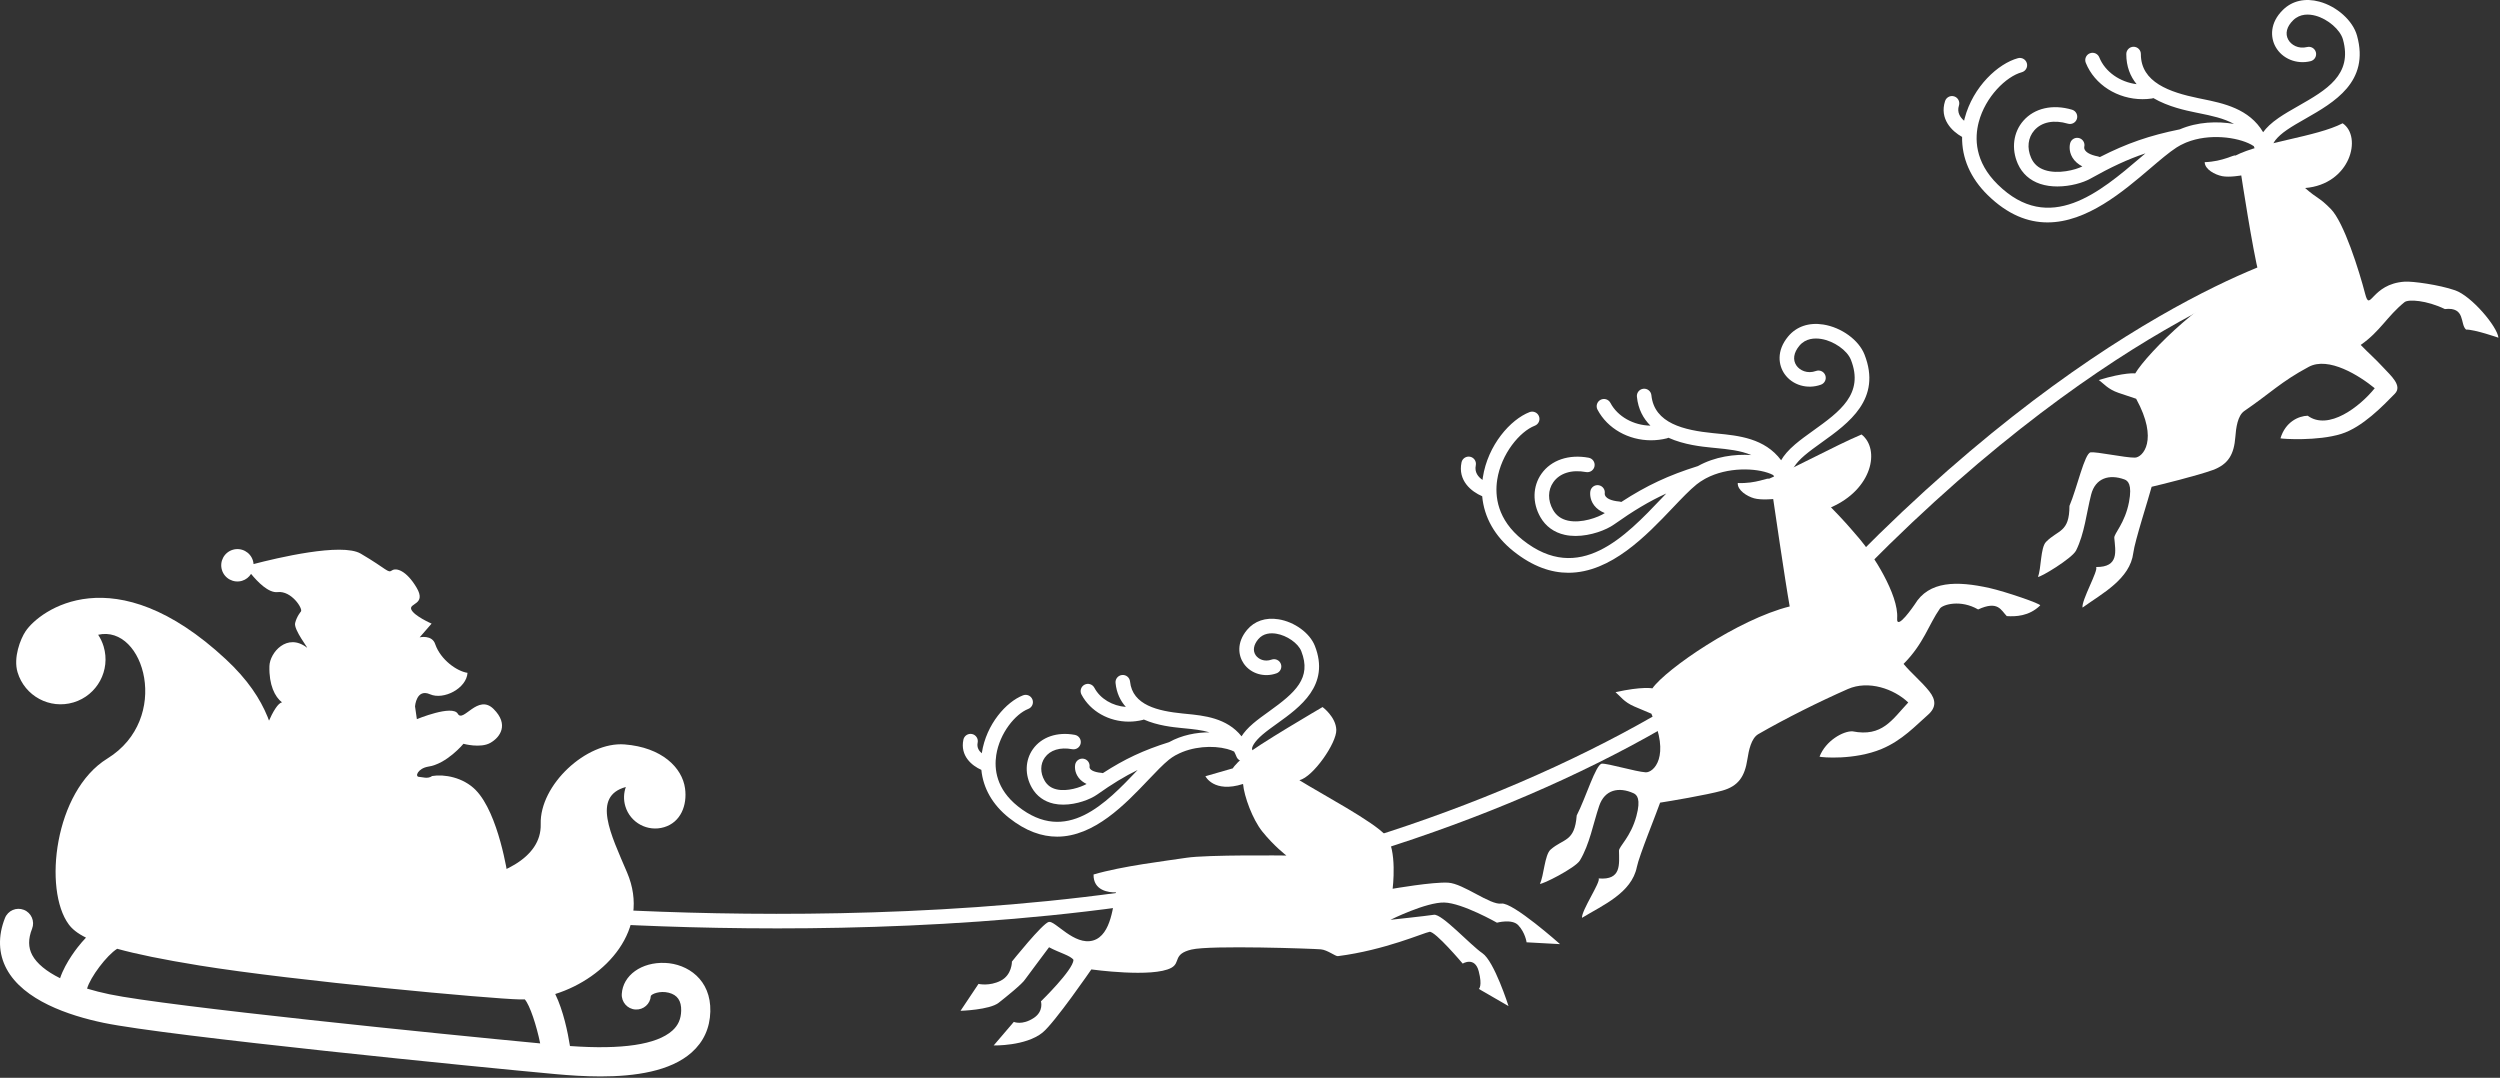 <svg width="559" height="241" viewBox="0 0 559 241" fill="none" xmlns="http://www.w3.org/2000/svg">
<rect x="0" y="0" width="559" height="241" fill="#333333" stroke="none"/>
<path fill-rule="evenodd" clip-rule="evenodd" d="M110.362 158.526C106.858 155.042 103.565 161.701 102.368 159.603C101.172 157.506 93.211 160.801 93.211 160.801L92.799 157.941C92.799 157.941 93.091 153.884 96.144 155.236C99.196 156.587 104.333 153.913 104.535 150.448C102.133 150.088 98.553 147.519 97.338 144.105C96.661 141.851 93.836 142.509 93.836 142.509L96.504 139.441C96.504 139.441 92.547 137.716 91.961 136.269C91.376 134.824 95.429 135.228 93.139 131.38C90.849 127.532 88.578 126.891 87.642 127.55C86.705 128.208 86.62 127.29 80.654 123.79C76.411 121.299 61.856 124.776 56.696 126.126C56.675 125.87 56.633 125.613 56.555 125.357C55.981 123.442 53.963 122.355 52.047 122.93C50.132 123.505 49.046 125.525 49.621 127.439C50.195 129.354 52.214 130.44 54.13 129.865C55.001 129.603 55.688 129.035 56.138 128.32C57.599 130.107 60.046 132.632 62.071 132.394C65.174 132.028 67.788 136.136 67.288 136.733C67.288 136.733 66.352 137.815 65.99 139.31C65.628 140.806 69.12 145.184 68.62 144.801C64.199 141.404 60.331 145.933 60.243 148.923C60.121 153.161 61.458 155.806 63.05 157.046C59.606 157.685 51.979 184.373 55.431 187.683C58.882 190.994 86.806 202.169 86.806 202.169L113.538 195.841C113.538 195.841 111.522 181.894 106.354 176.643C103.554 173.796 99.304 173.06 96.627 173.516C95.655 174.248 94.371 173.72 93.758 173.716C92.63 173.708 93.453 171.812 95.717 171.427C99.886 170.836 103.629 166.31 103.629 166.31C103.629 166.31 107.404 167.359 109.619 166.119C111.833 164.879 113.864 162.01 110.362 158.526Z" fill="white"/>
<path d="M173.833 207.588C136.61 207.588 109.407 204.653 108.869 204.594L109.229 201.355C110.297 201.473 217.003 212.974 297.483 189.98C344.911 176.429 386.778 154.104 409.473 130.26C467.309 69.502 512.319 57.045 512.766 56.927L513.602 60.076C513.163 60.194 468.959 72.493 411.834 132.507C388.408 157.116 347.056 179.206 298.377 193.114C257.91 204.676 210.903 207.588 173.833 207.588Z" fill="white"/>
<path d="M148.719 215.308C143.45 215.084 139.274 218.073 139.029 222.259C138.923 224.056 140.288 225.619 142.085 225.725C143.892 225.831 145.417 224.482 145.523 222.686C145.751 222.234 147.548 221.477 149.532 221.974C151.462 222.457 152.371 223.776 152.312 226.004C152.263 227.877 151.628 229.294 150.314 230.463C146.821 233.571 139.13 234.723 127.444 233.892C126.964 230.845 125.968 225.992 124.15 222.261C135.469 218.704 145.602 207.755 140.219 195.102C136.575 186.538 132.291 178.064 139.934 175.974C139.46 177.318 139.386 178.817 139.828 180.287C140.934 183.974 144.82 186.065 148.506 184.958C152.192 183.851 153.697 180.093 153.176 176.279C152.543 171.65 147.987 167.095 139.642 166.452C131.129 165.795 120.648 175.503 120.903 184.273C121.349 199.611 83.747 201.563 72.604 192.73C55.489 179.16 70.152 165.685 50.487 147.4C25.448 124.119 8.839 136.472 5.714 141.156C4.556 142.892 2.942 147.041 3.929 150.326C5.525 155.64 11.126 158.653 16.44 157.057C21.753 155.462 24.767 149.86 23.171 144.547C22.886 143.594 22.467 142.721 21.948 141.93C32.288 139.607 38.359 160.763 24.006 169.61C12.13 176.93 9.655 198.972 15.379 206.704C16.12 207.705 17.257 208.677 19.228 209.655C18.892 210.007 18.572 210.363 18.269 210.712C17.491 211.614 14.673 215.044 13.434 218.727C10.382 217.211 8.234 215.457 7.217 213.573C6.294 211.858 6.279 209.927 7.171 207.67C7.831 205.996 7.011 204.104 5.339 203.442C3.661 202.778 1.772 203.6 1.11 205.274C-0.487 209.313 -0.359 213.252 1.481 216.665C5.252 223.663 15.346 227.074 23.151 228.703C37.438 231.683 107.628 238.661 124.276 240.176C127.331 240.453 130.782 240.689 134.294 240.689C141.944 240.689 149.884 239.571 154.648 235.335C157.326 232.952 158.732 229.871 158.829 226.178C159.013 219.012 153.718 215.52 148.719 215.308ZM19.468 221.056C20.187 218.486 23.886 213.583 26.2 212.147C30.472 213.324 36.367 214.55 44.592 215.883C65.848 219.326 110.035 223.364 116.232 223.472C116.598 223.479 116.967 223.472 117.336 223.458C118.482 224.729 119.994 229.407 120.785 233.305C99.076 231.255 37.544 225.048 24.478 222.322C22.698 221.951 21.026 221.525 19.468 221.056Z" fill="white"/>
<path fill-rule="evenodd" clip-rule="evenodd" d="M444.868 131.485C437.562 129.859 431.298 129.861 428.128 135.155C428.022 135.313 423.985 141.252 424.204 138.23C424.587 132.949 418.589 123.756 415.858 120.557C413.348 117.619 412.1 116.188 409.411 113.444C418.64 109.432 420.469 100.485 416.247 97.149C410.112 99.748 401.572 104.498 395.519 107.062C395.356 106.726 392.669 108.186 388.565 108.001C388.455 109.61 390.626 110.973 392.205 111.418C393.784 111.862 396.488 111.584 396.488 111.584C396.488 111.584 399.182 130.095 400.176 135.602C388.668 138.468 372.523 149.601 369.477 153.915C369.477 153.915 367.206 153.44 361.23 154.77C362.302 155.657 363.077 156.958 365.43 157.97C367.782 158.982 369.248 159.582 369.248 159.582C373.61 169.212 369.697 172.802 367.964 172.689C365.728 172.544 359.553 170.685 358.192 170.757C356.829 170.829 354.567 178.456 352.552 182.336C352.097 188.313 349.625 187.42 346.719 189.962C345.36 191.15 345.217 195.891 344.322 197.609C344.68 197.9 352.259 194.083 353.272 192.389C355.452 188.75 356.221 184.203 357.579 180.19C358.809 176.556 361.969 175.883 365.249 177.364C366.027 177.715 366.939 178.635 365.897 182.484C364.629 187.169 361.995 189.263 362.004 190.223C362.036 193.212 362.611 196.861 357.461 196.415C357.957 197.202 353.61 203.562 353.733 205.228C358.351 202.414 364.83 199.683 365.998 193.868C366.508 191.334 370.354 181.932 371.203 179.471C373.216 179.162 381.569 177.769 385.076 176.792C388.708 175.78 390.135 173.625 390.722 169.744C391.018 167.799 391.574 165.066 393.16 164.15C399.235 160.646 406.755 156.898 413.176 154.072C417.77 152.051 423.467 154.002 426.686 157.079C423.054 160.948 420.873 164.839 414.216 163.527C412.142 163.433 408.225 165.612 406.846 169.191C407.302 169.367 414.659 170.005 420.729 167.471C425.337 165.547 428.331 162.252 431.092 159.836C432.986 158.18 432.886 156.477 431.383 154.572C429.701 152.443 427.381 150.55 425.636 148.45C430.158 143.91 431.236 139.679 433.762 136.077C434.397 135.17 438.386 133.994 442.308 136.275C446.797 134.212 447.416 136.452 448.717 137.763C450.656 137.878 453.671 137.826 456.18 135.38C456.514 135.052 448.349 132.26 444.868 131.485Z" fill="white"/>
<path d="M416.889 79.243C415.62 76.027 411.764 73.22 407.721 72.569C404.496 72.05 401.696 72.993 399.839 75.222C397.156 78.441 397.664 81.675 399.031 83.628C400.783 86.128 404.127 87.11 407.163 86.014C408.009 85.709 408.447 84.776 408.142 83.929C407.835 83.082 406.906 82.641 406.055 82.95C404.124 83.647 402.444 82.82 401.7 81.758C400.808 80.487 401.043 78.865 402.342 77.306C403.74 75.629 405.758 75.554 407.203 75.786C410.041 76.242 413.025 78.329 413.857 80.438C416.873 88.078 411.318 92.065 405.439 96.285C403.985 97.328 402.613 98.314 401.39 99.355C399.847 100.668 398.864 101.857 398.261 102.913C394.598 97.988 388.758 97.404 383.9 96.933L383.053 96.849C376.588 96.201 369.892 94.687 369.253 88.38C369.163 87.484 368.367 86.831 367.468 86.923C366.573 87.014 365.92 87.813 366.012 88.707C366.296 91.517 367.453 93.599 369.038 95.174C365.285 95.111 361.722 93.183 360.084 90.079C359.664 89.283 358.68 88.98 357.884 89.398C357.088 89.818 356.784 90.804 357.203 91.6C359.456 95.869 364.163 98.449 369.169 98.449C370.345 98.449 371.538 98.306 372.719 98.01C372.841 97.979 372.953 97.934 373.061 97.879C376.595 99.472 380.564 99.874 382.729 100.09L383.585 100.174C386.352 100.443 389.165 100.719 391.588 101.752C387.862 101.495 383.453 102.095 379.654 104.215C373.11 106.267 368.218 108.537 362.527 112.238C362.398 112.192 362.263 112.155 362.12 112.144C360.106 111.973 359.348 111.397 359.075 111.068C358.804 110.74 358.812 110.421 358.817 110.357C358.953 109.491 358.378 108.668 357.509 108.504C356.63 108.337 355.774 108.918 355.607 109.803C355.575 109.974 355.324 111.517 356.446 112.995C357.014 113.743 357.82 114.317 358.839 114.724C357.398 115.665 353.619 117.078 350.585 116.408C349.079 116.075 347.992 115.293 347.261 114.015C346.051 111.9 346.077 109.581 347.333 107.811C348.771 105.783 351.433 104.957 354.638 105.553C355.524 105.716 356.372 105.133 356.536 104.248C356.7 103.363 356.116 102.514 355.231 102.349C350.795 101.528 346.847 102.864 344.675 105.925C342.696 108.715 342.602 112.435 344.432 115.633C345.613 117.694 347.496 119.062 349.881 119.588C350.665 119.762 351.478 119.838 352.292 119.838C355.706 119.838 359.17 118.494 360.877 117.285C365.205 114.222 368.76 112.085 372.579 110.344C372.266 110.67 371.961 110.989 371.637 111.331C363.388 120.005 353.118 130.798 340.452 120.715C334.754 116.178 334.22 110.906 334.774 107.282C335.664 101.474 339.831 96.482 343.182 95.188C344.022 94.864 344.439 93.921 344.116 93.081C343.793 92.243 342.849 91.826 342.01 92.148C337.778 93.782 332.676 99.468 331.555 106.788C331.528 106.964 331.514 107.137 331.492 107.311C330.537 106.655 329.66 105.613 329.985 104.057C330.17 103.176 329.605 102.313 328.726 102.128C327.851 101.947 326.98 102.507 326.797 103.388C325.938 107.486 328.999 109.925 331.42 110.959C331.837 115.658 334.234 119.928 338.422 123.262C342.743 126.702 346.847 128.071 350.696 128.071C360.21 128.07 368.165 119.707 373.997 113.575C375.962 111.509 377.818 109.557 379.367 108.31C379.906 107.877 380.484 107.5 381.083 107.16C381.216 107.106 381.339 107.038 381.448 106.954C386.272 104.399 392.602 104.593 395.87 105.932C396.117 106.033 396.321 106.133 396.506 106.23C396.737 106.662 396.958 107.116 397.152 107.618C397.402 108.264 398.018 108.66 398.673 108.66C398.832 108.66 398.994 108.619 399.154 108.569C399.234 108.572 399.314 108.575 399.395 108.566C399.466 108.558 399.533 108.538 399.6 108.521C399.812 108.493 400.023 108.438 400.219 108.322C400.991 107.863 401.247 106.863 400.788 106.089C400.335 105.327 401.451 103.576 403.5 101.831C404.62 100.877 405.939 99.93 407.336 98.926C413.352 94.616 420.836 89.245 416.889 79.243Z" fill="white"/>
<path fill-rule="evenodd" clip-rule="evenodd" d="M537.678 62.98C530.207 63.471 529.969 70.024 528.85 65.709C527.519 60.584 524.111 49.681 521.145 46.7C518.418 43.961 518.309 44.573 515.418 42.042C525.544 41.219 528.276 30.571 523.815 27.567C517.896 30.627 505.677 31.775 499.836 34.793C499.648 34.47 497.08 36.131 492.972 36.259C492.986 37.872 495.254 39.065 496.863 39.388C498.472 39.71 501.147 39.227 501.147 39.227C501.147 39.227 503.7 55.973 505.111 61.389C493.852 65.123 480.146 78.96 477.437 83.493C477.437 83.493 475.137 83.191 469.28 84.973C470.418 85.775 471.288 87.015 473.711 87.845C476.135 88.675 477.643 89.161 477.643 89.161C482.726 98.432 479.098 102.308 477.36 102.328C475.12 102.353 468.821 100.97 467.468 101.145C466.114 101.321 464.44 109.098 462.729 113.12C462.729 119.113 460.197 118.413 457.493 121.168C456.228 122.456 456.447 127.195 455.685 128.976C456.065 129.239 463.331 124.856 464.211 123.091C466.106 119.295 466.528 114.705 467.577 110.599C468.526 106.881 471.625 105.971 475.009 107.197C475.811 107.487 476.791 108.335 476.046 112.252C475.137 117.02 472.67 119.31 472.754 120.266C473.012 123.244 473.864 126.837 468.695 126.786C469.25 127.534 465.399 134.207 465.648 135.857C470.041 132.699 476.292 129.482 477.011 123.596C477.327 121.03 480.448 111.363 481.107 108.845C483.089 108.383 491.311 106.358 494.735 105.116C498.279 103.83 499.537 101.573 499.828 97.658C499.975 95.697 500.321 92.929 501.833 91.895C507.623 87.937 510.058 85.329 516.246 82.022C520.672 79.658 527.545 83.986 530.99 86.808C527.663 90.943 520.645 96.363 516.002 92.956C513.926 93.021 511.014 94.338 509.911 98.012C510.381 98.154 518.25 98.655 523.494 97.025C528.265 95.543 532.912 90.661 535.482 88.042C537.244 86.247 534.582 83.991 532.937 82.206C531.099 80.211 529.754 79.087 527.854 77.126C532.238 74.073 533.739 70.729 537.648 67.565C538.509 66.868 542.59 67.133 546.676 69.108C551.355 68.572 550.011 72.483 551.406 73.692C553.35 73.658 558.645 75.511 558.645 75.511C558.423 73.045 552.634 66.179 548.959 64.912C545.365 63.669 539.475 62.861 537.678 62.98Z" fill="white"/>
<path d="M527.026 7.958C526.1 4.627 522.558 1.435 518.604 0.367C515.448 -0.487 512.565 0.161 510.488 2.185C507.485 5.107 507.653 8.376 508.811 10.462C510.293 13.132 513.516 14.452 516.65 13.68C517.522 13.464 518.055 12.581 517.839 11.708C517.623 10.835 516.741 10.302 515.866 10.518C513.875 11.01 512.289 10.014 511.659 8.879C510.904 7.523 511.305 5.934 512.759 4.52C514.326 2.994 516.34 3.131 517.754 3.513C520.529 4.263 523.279 6.648 523.887 8.832C526.09 16.744 520.153 20.132 513.866 23.717C512.311 24.603 510.844 25.441 509.519 26.349C507.848 27.495 506.747 28.575 506.038 29.562C502.908 24.284 497.162 23.096 492.38 22.122L491.545 21.951C485.182 20.632 478.679 18.43 478.699 12.091C478.702 11.191 477.974 10.459 477.075 10.456C477.073 10.456 477.072 10.456 477.07 10.456C476.173 10.456 475.444 11.182 475.441 12.08C475.432 14.894 476.344 17.092 477.748 18.821C474.034 18.358 470.706 16.076 469.404 12.828C469.068 11.991 468.121 11.586 467.285 11.922C466.45 12.257 466.046 13.205 466.38 14.041C468.358 18.972 473.503 22.177 479.083 22.177C479.765 22.177 480.454 22.129 481.144 22.03C481.267 22.012 481.384 21.979 481.496 21.936C484.848 23.889 488.754 24.7 490.885 25.141L491.731 25.315C494.454 25.87 497.221 26.437 499.523 27.715C495.842 27.072 491.395 27.21 487.397 28.924C480.677 30.283 475.577 32.032 469.531 35.12C469.407 35.061 469.276 35.01 469.135 34.984C467.151 34.606 466.455 33.953 466.22 33.598C465.982 33.243 466.024 32.926 466.036 32.864C466.261 32.017 465.772 31.139 464.928 30.886C464.065 30.627 463.157 31.117 462.9 31.98C462.85 32.147 462.441 33.656 463.405 35.243C463.894 36.048 464.637 36.703 465.61 37.214C464.072 38 460.164 39.009 457.217 38.027C455.755 37.54 454.756 36.649 454.161 35.302C453.179 33.073 453.445 30.769 454.88 29.139C456.522 27.272 459.258 26.73 462.379 27.655C463.24 27.909 464.148 27.418 464.403 26.554C464.659 25.692 464.166 24.784 463.303 24.53C458.97 23.249 454.91 24.169 452.432 26.988C450.172 29.557 449.693 33.247 451.18 36.617C452.139 38.789 453.869 40.346 456.187 41.118C457.406 41.525 458.722 41.692 460.026 41.692C462.947 41.692 465.802 40.85 467.366 39.972C471.988 37.376 475.745 35.62 479.724 34.286C479.381 34.578 479.044 34.863 478.687 35.168C469.577 42.938 458.241 52.604 446.694 41.257C441.498 36.153 441.514 30.855 442.444 27.309C443.932 21.625 448.597 17.093 452.065 16.154C452.932 15.918 453.446 15.024 453.211 14.156C452.975 13.286 452.078 12.773 451.213 13.009C446.834 14.194 441.168 19.319 439.291 26.483C439.246 26.654 439.214 26.825 439.174 26.996C438.295 26.244 437.531 25.116 438.018 23.603C438.292 22.746 437.821 21.829 436.963 21.554C436.105 21.279 435.191 21.752 434.914 22.607C433.635 26.593 436.426 29.336 438.725 30.616C438.651 35.334 440.591 39.83 444.411 43.581C448.941 48.033 453.471 49.731 457.831 49.73C466.637 49.73 474.753 42.806 480.802 37.646C482.971 35.796 485.019 34.049 486.689 32.97C487.27 32.595 487.885 32.279 488.519 32.002C488.654 31.961 488.782 31.908 488.898 31.838C493.962 29.797 500.238 30.649 503.351 32.32C503.586 32.447 503.779 32.567 503.951 32.684C504.138 33.138 504.308 33.613 504.449 34.132C504.647 34.858 505.304 35.335 506.021 35.335C506.136 35.335 506.252 35.313 506.369 35.288C506.434 35.296 506.498 35.307 506.564 35.307C506.571 35.307 506.578 35.307 506.584 35.307C506.625 35.307 506.666 35.298 506.706 35.294C506.721 35.295 506.733 35.3 506.747 35.3C506.975 35.3 507.206 35.252 507.427 35.151C508.244 34.775 508.602 33.807 508.226 32.99C507.856 32.184 509.147 30.559 511.367 29.037C512.579 28.206 513.989 27.4 515.484 26.549C521.909 22.879 529.911 18.315 527.026 7.958Z" fill="white"/>
<path fill-rule="evenodd" clip-rule="evenodd" d="M287.636 191.297C287.636 191.297 269.932 191.085 265.28 191.799C260.63 192.514 251.003 193.626 244.521 195.537C244.43 199.122 247.891 199.598 249.53 199.529C248.887 201.916 248.618 209.1 244.406 210.297C240.194 211.493 235.938 205.828 234.52 206.138C233.101 206.448 226.268 215.006 226.268 215.006C226.268 215.006 226.311 217.974 223.764 219.281C221.218 220.587 218.793 219.998 218.793 219.998L214.772 226.018C214.772 226.018 221.243 225.826 223.288 224.23C224.757 223.084 228.674 219.946 229.252 218.942C229.406 218.673 232.824 214.181 234.566 211.807C236.96 213.087 239.332 213.634 240.035 214.629C239.931 216.935 232.759 223.897 232.759 223.897C232.759 223.897 233.427 226.124 231.136 227.626C228.535 229.33 226.689 228.492 226.689 228.492L222.188 233.761C222.188 233.761 229.313 233.949 233.102 230.894C235.813 228.71 244.025 216.764 244.025 216.764C244.025 216.764 257.78 218.681 261.917 216.398C264.031 215.23 262.179 213.335 266.417 212.319C270.655 211.302 293.858 212.132 295.345 212.272C296.832 212.408 298.611 213.862 299.15 213.793C309.658 212.454 318.397 208.548 319.648 208.355C320.902 208.163 327.057 215.459 327.057 215.459C327.057 215.459 329.758 213.807 330.637 217.152C331.517 220.497 330.675 221.128 330.675 221.128L337.307 224.962C337.307 224.962 334.117 214.923 331.462 213.133C328.807 211.343 322.409 204.269 320.62 204.543C318.831 204.818 310.904 205.668 310.904 205.668C310.904 205.668 318.901 201.693 322.948 201.805C326.993 201.916 334.718 206.315 334.718 206.315C334.718 206.315 338.083 205.395 339.473 206.866C341.058 208.546 341.345 210.699 341.345 210.699L348.824 211.107C348.824 211.107 338.217 201.657 335.711 202.042C333.206 202.427 327.242 197.573 323.822 197.367C320.402 197.159 311.395 198.725 311.395 198.725C311.395 198.725 312.505 189.856 309.835 186.787C307.167 183.717 295.505 177.542 290.545 174.458C293.634 173.708 298.88 166.128 298.798 163.21C298.718 160.292 295.724 158.097 295.724 158.097C295.724 158.097 280.597 166.921 278.188 169.122C275.78 171.323 275.67 171.798 275.67 171.798L269.53 173.565C269.53 173.565 271.402 177.398 277.947 175.294C278.192 178.095 280.077 183.207 282.229 185.898C284.849 189.173 287.636 191.297 287.636 191.297Z" fill="white"/>
<path d="M293.995 144.397C292.867 141.54 289.452 139.048 285.874 138.473C282.993 138.01 280.495 138.855 278.833 140.85C276.429 143.737 276.89 146.646 278.123 148.406C279.7 150.655 282.705 151.536 285.428 150.555C286.274 150.249 286.713 149.315 286.407 148.469C286.102 147.623 285.167 147.185 284.322 147.49C282.751 148.056 281.393 147.393 280.792 146.536C280.079 145.519 280.278 144.207 281.337 142.936C282.486 141.557 284.156 141.498 285.357 141.691C287.752 142.076 290.267 143.827 290.964 145.594C293.339 151.616 289.644 154.848 283.734 159.091C282.47 159.998 281.274 160.856 280.208 161.765C278.979 162.812 278.156 163.771 277.611 164.64C274.32 160.503 269.158 159.998 265.192 159.614L264.459 159.541C258.936 158.987 253.216 157.702 252.676 152.385C252.586 151.489 251.785 150.839 250.892 150.929C249.996 151.02 249.345 151.819 249.436 152.714C249.666 154.985 250.532 156.721 251.74 158.068C248.762 157.85 246.006 156.256 244.699 153.781C244.28 152.986 243.294 152.681 242.498 153.1C241.702 153.52 241.397 154.506 241.817 155.301C243.81 159.076 247.97 161.358 252.392 161.358C253.43 161.358 254.482 161.233 255.523 160.972C255.607 160.951 255.684 160.919 255.761 160.886C258.836 162.249 262.256 162.594 264.134 162.782L264.877 162.855C266.777 163.039 268.699 163.232 270.456 163.751C267.52 163.748 264.263 164.354 261.397 165.949C255.748 167.723 251.509 169.686 246.601 172.869C246.501 172.841 246.398 172.821 246.292 172.811C244.401 172.651 243.59 172.038 243.621 171.498C243.751 170.635 243.175 169.819 242.311 169.656C241.423 169.49 240.576 170.072 240.409 170.956C240.36 171.214 240.169 172.568 241.179 173.895C241.622 174.478 242.221 174.943 242.96 175.297C241.546 176.075 238.657 177.033 236.311 176.516C235.068 176.241 234.17 175.596 233.568 174.543C232.56 172.783 232.58 170.857 233.619 169.392C234.816 167.703 237.05 167.02 239.742 167.52C240.631 167.685 241.477 167.099 241.641 166.215C241.805 165.33 241.22 164.48 240.335 164.316C236.399 163.587 232.895 164.78 230.96 167.507C229.194 169.998 229.108 173.314 230.739 176.162C231.794 178.005 233.477 179.227 235.608 179.698C236.301 179.851 237.018 179.918 237.739 179.918C240.754 179.918 243.813 178.732 245.32 177.665C248.66 175.301 251.469 173.583 254.38 172.169C254.38 172.17 254.379 172.171 254.378 172.172C247.279 179.635 238.446 188.921 227.607 180.295C222.744 176.423 222.287 171.929 222.76 168.841C223.521 163.877 227.07 159.617 229.921 158.516C230.761 158.192 231.179 157.249 230.854 156.41C230.531 155.571 229.59 155.153 228.748 155.477C225.019 156.916 220.525 161.916 219.54 168.348C219.535 168.378 219.533 168.408 219.529 168.438C218.886 167.904 218.38 167.129 218.604 166.056C218.789 165.175 218.224 164.311 217.344 164.127C216.464 163.945 215.599 164.507 215.415 165.387C214.655 169.012 217.284 171.189 219.432 172.145C219.829 176.231 221.933 179.942 225.578 182.843C229.383 185.872 232.991 187.076 236.372 187.076C244.698 187.076 251.644 179.772 256.738 174.416C258.437 172.629 260.042 170.943 261.374 169.869C261.816 169.514 262.292 169.196 262.788 168.91C262.883 168.873 262.972 168.83 263.055 168.778C266.573 166.876 271.178 166.618 274.38 167.472C275.068 167.655 275.577 167.861 275.95 168.05C276.137 168.403 276.314 168.771 276.471 169.177C276.721 169.823 277.337 170.219 277.992 170.219C278.134 170.219 278.275 170.178 278.418 170.139C278.492 170.142 278.568 170.145 278.645 170.137C278.714 170.129 278.778 170.11 278.844 170.093C279.049 170.063 279.253 170.008 279.444 169.896C280.217 169.437 280.472 168.438 280.013 167.663C279.735 167.194 280.45 165.835 282.321 164.242C283.286 163.421 284.426 162.602 285.636 161.735C290.633 158.147 297.479 153.232 293.995 144.397Z" fill="white"/>
</svg>
